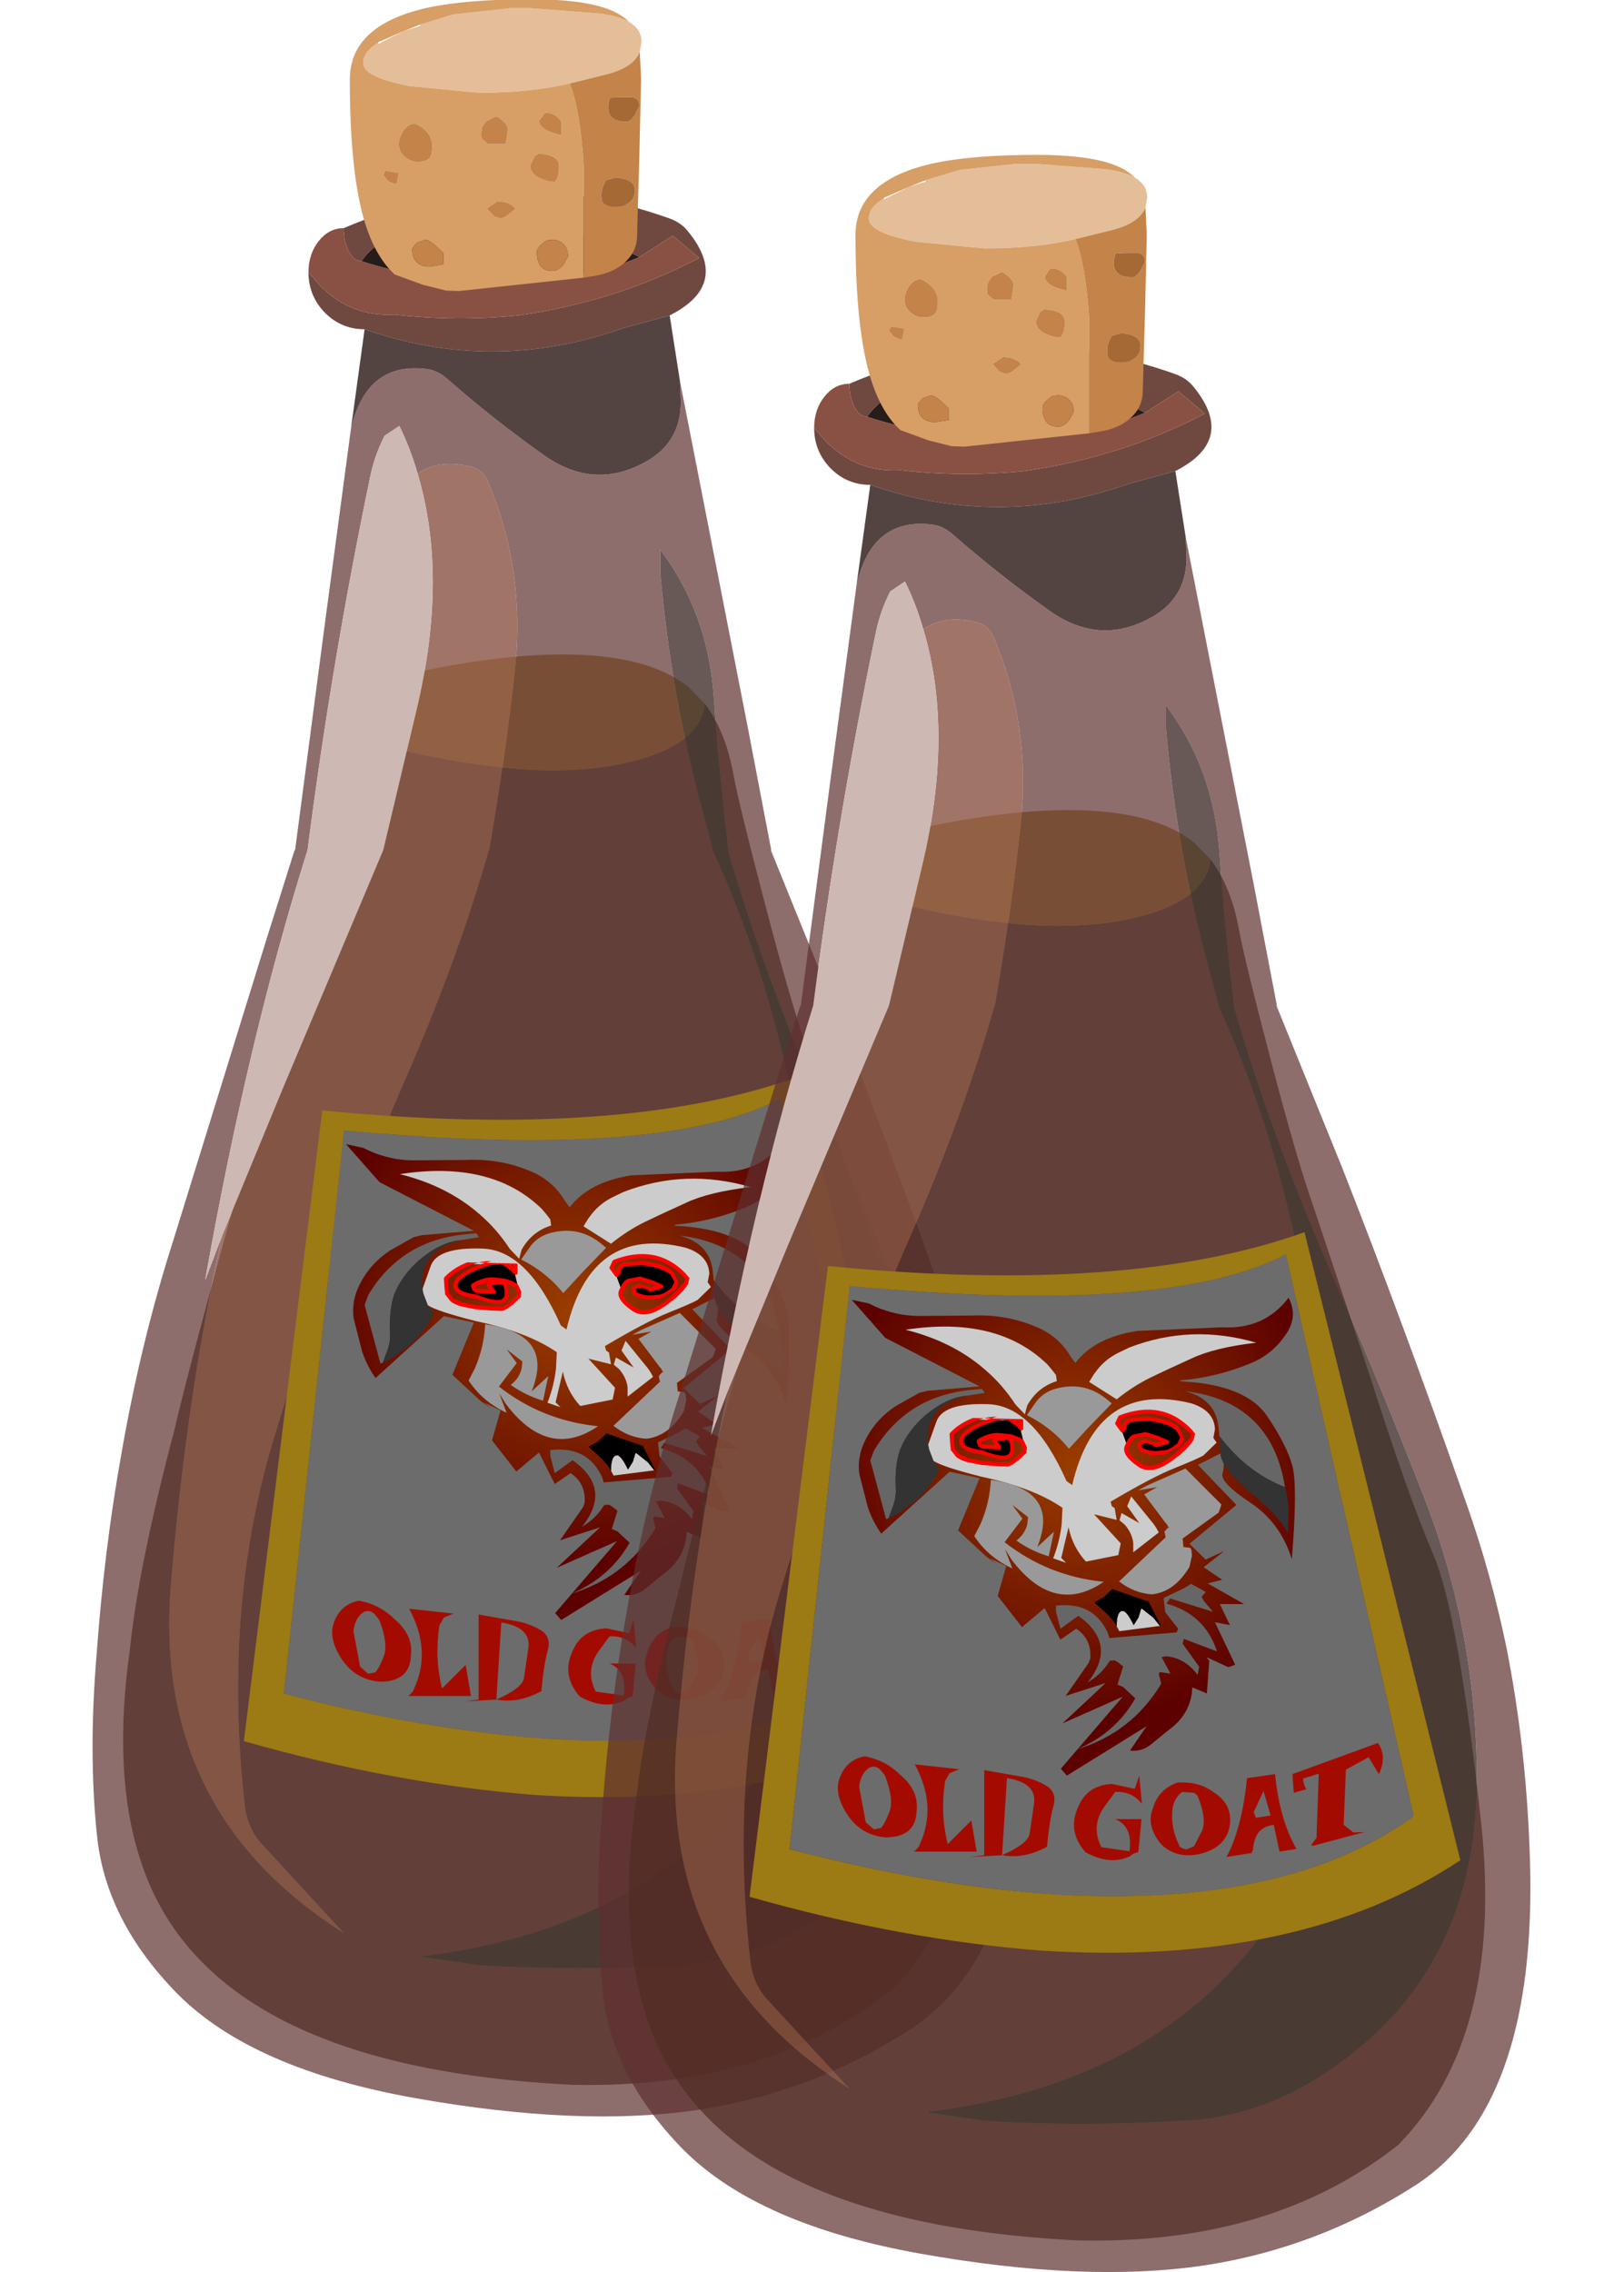 <?xml version="1.0" encoding="UTF-8" standalone="no"?>
<svg xmlns:xlink="http://www.w3.org/1999/xlink" height="58.4px" width="41.75px" xmlns="http://www.w3.org/2000/svg">
  <g transform="matrix(1.0, 0.0, 0.0, 1.0, 0.0, 0.0)">
    <use height="216.1" transform="matrix(0.229, 0.0, 0.0, 0.229, 2.377, 4.914)" width="104.65" xlink:href="#shape0"/>
    <use height="80.9" transform="matrix(0.229, 0.0, 0.0, 0.229, 6.269, 27.672)" width="79.8" xlink:href="#shape1"/>
    <use height="59.05" transform="matrix(0.208, 0.0, 0.0, 0.208, 8.895, 29.358)" width="54.8" xlink:href="#shape2"/>
    <use height="52.25" transform="matrix(0.208, 0.0, 0.0, 0.208, 9.374, 30.097)" width="51.7" xlink:href="#shape3"/>
    <use height="13.15" transform="matrix(0.229, 0.0, 0.0, 0.229, 8.536, 40.801)" width="61.2" xlink:href="#shape4"/>
    <use height="32.75" transform="matrix(0.229, 0.0, 0.0, 0.229, 8.993, -0.019)" width="32.75" xlink:href="#shape5"/>
    <use height="216.1" transform="matrix(0.229, 0.0, 0.0, 0.229, 15.377, 8.914)" width="104.65" xlink:href="#shape0"/>
    <use height="80.9" transform="matrix(0.229, 0.0, 0.0, 0.229, 19.269, 31.672)" width="79.8" xlink:href="#shape1"/>
    <use height="59.05" transform="matrix(0.208, 0.0, 0.0, 0.208, 21.895, 33.358)" width="54.8" xlink:href="#shape2"/>
    <use height="52.25" transform="matrix(0.208, 0.0, 0.0, 0.208, 22.374, 34.097)" width="51.7" xlink:href="#shape3"/>
    <use height="13.15" transform="matrix(0.229, 0.0, 0.0, 0.229, 21.536, 44.801)" width="61.2" xlink:href="#shape4"/>
    <use height="32.75" transform="matrix(0.229, 0.0, 0.0, 0.229, 21.993, 3.981)" width="32.75" xlink:href="#shape5"/>
  </g>
  <defs>
    <g id="shape0" transform="matrix(1.0, 0.0, 0.0, 1.0, 52.3, 108.05)">
      <path d="M-23.0 -47.6 Q-20.85 -45.85 -14.0 -44.55 -6.3 -43.05 -0.75 -43.05 5.45 -43.05 10.0 -44.55 15.95 -46.45 16.45 -50.5 18.8 -47.45 19.7 -42.35 20.3 -39.1 23.25 -27.85 26.2 -16.6 28.0 -11.55 L34.25 7.2 Q38.6 20.85 41.45 27.5 44.3 34.1 46.85 57.85 49.35 81.65 37.55 93.75 23.4 105.0 1.55 104.5 -39.75 102.45 -47.0 79.0 -50.05 69.45 -48.1 55.65 -47.15 46.3 -43.05 30.8 -41.25 22.85 -31.65 -11.45 -24.85 -35.6 -23.0 -47.6" fill="#2d2306" fill-opacity="0.702" fill-rule="evenodd" stroke="none"/>
      <path d="M-23.0 -47.6 L-22.3 -51.7 Q-19.8 -53.35 -13.5 -54.55 -5.65 -56.05 0.5 -56.05 10.05 -56.05 14.6 -52.4 L16.45 -50.5 Q15.95 -46.45 10.0 -44.55 5.45 -43.05 -0.75 -43.05 -6.3 -43.05 -14.0 -44.55 -20.85 -45.85 -23.0 -47.6" fill="#a27e15" fill-opacity="0.792" fill-rule="evenodd" stroke="none"/>
      <path d="M-28.05 -98.95 L-26.7 -97.4 Q-23.2 -93.9 -18.35 -94.2 -11.5 -93.4 -4.5 -94.1 6.45 -95.65 15.8 -100.55 L12.85 -103.05 9.1 -100.65 Q-3.1 -106.9 -17.3 -103.4 -20.35 -102.65 -22.1 -100.2 -22.95 -100.2 -23.5 -101.25 -24.1 -102.35 -24.1 -103.9 -6.1 -111.6 12.45 -105.0 13.75 -104.55 14.55 -103.55 19.4 -97.6 12.5 -94.1 L7.35 -92.7 Q-7.25 -87.5 -21.75 -92.55 -24.35 -92.55 -26.2 -94.4 -28.05 -96.3 -28.05 -98.95" fill="#6f4940" fill-rule="evenodd" stroke="none"/>
      <path d="M9.1 -100.65 L12.85 -103.05 15.8 -100.55 Q6.45 -95.65 -4.5 -94.1 -11.5 -93.4 -18.35 -94.2 -23.2 -93.9 -26.7 -97.4 L-28.05 -98.95 Q-28.05 -101.0 -26.9 -102.45 -25.75 -103.9 -24.1 -103.9 -24.1 -102.35 -23.5 -101.25 -22.95 -100.2 -22.1 -100.2 -7.4 -95.45 7.45 -100.0 L9.1 -100.65" fill="#895143" fill-rule="evenodd" stroke="none"/>
      <path d="M-22.1 -100.2 Q-20.35 -102.65 -17.3 -103.4 -3.1 -106.9 9.1 -100.65 L7.45 -100.0 Q-7.4 -95.45 -22.1 -100.2" fill="#261c1a" fill-rule="evenodd" stroke="none"/>
      <path d="M-21.75 -92.55 Q-7.25 -87.5 7.35 -92.7 L12.5 -94.1 13.65 -86.75 13.75 -84.65 Q13.85 -80.15 10.2 -77.9 4.2 -74.3 -1.6 -78.4 -7.25 -82.4 -12.5 -87.0 -13.4 -87.8 -14.5 -88.05 -21.55 -89.1 -23.3 -81.25 L-21.75 -92.55" fill="#42302d" fill-opacity="0.902" fill-rule="evenodd" stroke="none"/>
      <path d="M13.65 -86.75 L21.3 -47.7 23.9 -34.1 23.85 -34.1 31.25 -15.85 Q38.05 1.45 45.25 22.0 47.95 29.7 49.65 37.85 52.1 50.15 52.35 63.55 52.7 89.35 39.85 98.05 28.6 105.4 15.45 107.35 2.25 109.25 -16.05 106.0 -34.35 102.75 -42.75 94.3 -50.85 86.05 -51.8 76.45 -52.75 67.25 -51.85 56.4 -51.0 44.6 -49.1 33.95 -46.9 21.2 -43.25 9.8 L-32.65 -24.45 -29.6 -34.1 -29.55 -34.1 -26.25 -59.2 -23.3 -81.25 Q-21.55 -89.1 -14.5 -88.05 -13.4 -87.8 -12.5 -87.0 -7.25 -82.4 -1.6 -78.4 4.2 -74.3 10.2 -77.9 13.85 -80.15 13.75 -84.65 L13.65 -86.75 M11.45 -67.8 L11.45 -65.15 Q12.65 -51.45 16.25 -38.25 L17.35 -34.1 17.3 -34.1 Q22.55 -22.75 25.6 -9.35 29.95 9.85 32.65 33.0 33.85 43.5 30.45 53.95 19.8 85.9 -15.6 90.1 L-8.8 91.1 Q1.95 91.75 12.7 91.1 20.45 90.95 27.35 86.95 46.3 75.85 46.35 52.85 46.35 36.45 40.55 21.4 35.7 8.9 30.8 -2.3 23.25 -19.45 19.05 -34.1 L19.1 -34.1 Q18.05 -42.65 17.45 -51.3 16.8 -60.7 11.45 -67.8 M-37.75 9.2 Q-41.75 27.2 -43.5 48.4 -45.55 73.9 -24.1 87.45 L-33.4 77.35 Q-34.9 75.65 -35.2 73.15 -37.75 50.6 -31.7 31.15 -25.1 9.75 -17.4 -7.85 -11.3 -21.75 -7.8 -34.1 L-7.75 -34.1 -7.1 -38.05 Q-5.75 -46.3 -4.85 -54.6 -3.7 -65.55 -7.9 -75.45 -8.55 -76.95 -10.15 -77.2 -13.45 -77.95 -15.8 -76.35 -16.6 -79.15 -17.85 -81.7 L-19.5 -80.6 Q-20.6 -78.45 -21.1 -76.1 -25.45 -55.2 -28.15 -34.1 -34.85 -12.85 -39.65 14.2 L-37.75 9.2" fill="#5e302f" fill-opacity="0.702" fill-rule="evenodd" stroke="none"/>
      <path d="M11.45 -67.8 Q16.8 -60.7 17.45 -51.3 18.05 -42.65 19.1 -34.1 L19.05 -34.1 Q23.25 -19.45 30.8 -2.3 35.7 8.9 40.55 21.4 46.35 36.45 46.35 52.85 46.3 75.85 27.35 86.95 20.45 90.95 12.7 91.1 1.95 91.75 -8.8 91.1 L-15.6 90.1 Q19.8 85.9 30.45 53.95 33.85 43.5 32.65 33.0 29.95 9.85 25.6 -9.35 22.55 -22.75 17.3 -34.1 L17.35 -34.1 16.25 -38.25 Q12.65 -51.45 11.45 -65.15 L11.45 -67.8" fill="#42302d" fill-opacity="0.8" fill-rule="evenodd" stroke="none"/>
      <path d="M-15.8 -76.35 Q-13.45 -77.95 -10.15 -77.2 -8.55 -76.95 -7.9 -75.45 -3.7 -65.55 -4.85 -54.6 -5.75 -46.3 -7.1 -38.05 L-7.75 -34.1 -7.8 -34.1 Q-11.3 -21.75 -17.4 -7.85 -25.1 9.75 -31.7 31.15 -37.75 50.6 -35.2 73.15 -34.9 75.65 -33.4 77.35 L-24.1 87.45 Q-45.55 73.9 -43.5 48.4 -41.75 27.2 -37.75 9.2 L-30.9 -7.4 -19.65 -34.1 -15.9 -49.9 Q-12.35 -64.8 -15.8 -76.35" fill="#895143" fill-opacity="0.8" fill-rule="evenodd" stroke="none"/>
      <path d="M-37.75 9.2 L-39.65 14.2 Q-34.85 -12.85 -28.15 -34.1 -25.45 -55.2 -21.1 -76.1 -20.6 -78.45 -19.5 -80.6 L-17.85 -81.7 Q-16.6 -79.15 -15.8 -76.35 -12.35 -64.8 -15.9 -49.9 L-19.65 -34.1 -30.9 -7.4 -37.75 9.2" fill="#ceb8b3" fill-rule="evenodd" stroke="none"/>
    </g>
    <g id="shape1" transform="matrix(1.0, 0.0, 0.0, 1.0, 37.7, 33.1)">
      <path d="M-1.45 -13.75 L-10.5 -19.8 -7.4 -11.55 -8.75 -10.75 -9.5 -10.3 -11.5 -15.85 -12.6 -18.95 -13.45 -21.4 -14.3 -24.0 0.75 -15.45 Q1.8 -14.85 2.95 -14.2 L3.25 -14.05 Q5.0 -13.1 6.7 -12.25 L6.5 -11.65 6.4 -12.2 Q4.65 -12.2 3.25 -10.85 L3.2 -10.75 1.35 -11.9 1.0 -12.15 -1.45 -13.75 M-6.7 -9.75 L-6.05 -10.2 Q-5.5 -8.5 -4.75 -7.6 L-5.55 -7.0 -7.55 -5.45 -13.3 -1.15 -9.9 -0.65 -7.0 -0.7 -6.5 1.25 -13.25 0.95 Q-17.45 0.55 -18.7 -0.8 L-8.7 -8.25 -6.7 -9.75 M-6.0 -10.25 L-3.15 -12.45 -1.85 -11.3 -0.95 -10.6 -2.2 -9.6 Q-2.95 -10.1 -3.85 -10.25 L-6.0 -10.25 M-4.4 -4.15 L-3.15 -1.15 -2.85 -0.45 -2.4 0.5 -1.95 1.25 -0.1 6.0 0.4 7.9 0.45 8.1 0.75 8.75 1.6 6.75 3.1 2.65 5.2 2.9 1.1 13.4 0.95 13.4 -4.6 1.3 -4.6 1.25 -4.65 1.25 -5.5 -0.75 -6.25 -2.4 -6.55 -3.2 -5.6 -3.6 -4.4 -4.15 M-0.5 -1.1 L4.75 -1.65 5.2 -1.7 7.1 -1.95 Q14.3 -3.0 17.45 -5.0 14.0 -5.0 10.35 -6.75 L10.95 -8.45 11.55 -9.85 Q18.25 -5.95 22.7 -5.8 L16.15 -1.75 Q13.55 -0.3 10.95 0.0 L6.1 0.6 3.8 0.85 2.0 1.0 0.25 1.15 -0.1 0.15 -0.5 -1.1 M5.55 -3.7 L7.15 -7.95 7.3 -8.35 8.35 -11.4 Q11.05 -19.15 11.05 -21.55 9.6 -19.65 4.8 -15.4 L3.75 -16.15 2.6 -16.95 Q10.75 -23.55 13.6 -27.05 12.9 -20.05 10.05 -10.6 L9.05 -7.4 8.45 -5.65 7.65 -3.55 6.5 -3.6 5.55 -3.7" fill="#cc3300" fill-rule="evenodd" stroke="none"/>
      <path d="M-7.4 -11.55 L-6.7 -9.75 -8.7 -8.25 -9.5 -10.3 -8.75 -10.75 -7.4 -11.55 M-3.15 -12.45 L-2.35 -13.05 -1.45 -13.75 1.0 -12.15 -0.5 -11.0 -0.95 -10.6 -1.85 -11.3 -3.15 -12.45 M6.5 -11.65 L6.7 -12.25 8.35 -11.4 7.3 -8.35 5.7 -9.25 5.45 -9.35 6.05 -10.75 6.5 -11.65 M3.25 -14.05 L2.95 -14.2 Q1.8 -14.85 0.75 -15.45 L2.6 -16.95 3.75 -16.15 4.8 -15.4 3.25 -14.05 M-5.55 -7.0 L-5.4 -6.5 -4.4 -4.15 -5.6 -3.6 -6.55 -3.2 -7.55 -5.45 -5.55 -7.0 M-3.15 -1.15 L-0.5 -1.1 -0.1 0.15 0.25 1.15 -1.95 1.25 -2.4 0.5 -2.85 -0.45 -3.15 -1.15 M4.75 -1.65 L5.55 -3.7 6.5 -3.6 7.65 -3.55 7.1 -1.95 5.2 -1.7 4.75 -1.65 M11.55 -9.85 L10.95 -8.45 10.35 -6.75 9.05 -7.4 10.05 -10.6 Q10.75 -10.25 11.55 -9.85 M-6.5 1.25 L-7.0 -0.7 -5.5 -0.75 -4.65 1.25 -6.5 1.25 M5.2 2.9 L3.1 2.65 3.8 0.85 6.1 0.6 5.2 2.9" fill="#912400" fill-rule="evenodd" stroke="none"/>
      <path d="M-6.05 -10.2 L-6.0 -10.25 -3.85 -10.25 Q-2.95 -10.1 -2.2 -9.6 -1.65 -9.3 -1.15 -8.8 -0.05 -7.7 0.15 -6.4 L-1.3 -6.25 Q-3.4 -6.25 -4.5 -7.3 L-4.75 -7.6 Q-5.5 -8.5 -6.05 -10.2 M3.2 -10.75 L3.25 -10.85 Q4.65 -12.2 6.4 -12.2 L6.5 -11.65 6.05 -10.75 5.45 -9.35 5.7 -9.25 5.45 -8.8 Q4.1 -6.6 2.95 -6.6 L2.0 -6.65 1.9 -7.85 Q1.9 -9.45 3.2 -10.75" fill="#ff6600" fill-rule="evenodd" stroke="none"/>
      <path d="M-12.55 12.65 L-11.5 12.55 -8.65 13.05 -6.7 10.9 -6.5 17.2 Q-8.3 15.05 -11.15 14.45 L-12.65 15.0 -13.15 15.3 -13.6 15.7 -13.9 16.25 -14.45 17.5 -14.65 18.25 -14.65 20.45 -14.55 21.1 -14.25 21.75 -13.9 22.25 -13.1 23.05 -12.45 23.2 -12.05 23.2 -11.6 23.0 -11.0 22.6 -10.55 22.35 -10.1 21.95 -9.8 21.55 -9.25 20.4 -13.3 20.75 -13.3 18.55 -10.95 18.5 -8.4 18.6 -7.9 18.8 -6.7 19.3 -6.2 29.4 -7.45 27.45 -7.9 26.7 -8.25 25.85 -8.4 25.05 -8.55 22.8 -9.25 23.5 -10.3 24.35 -11.15 24.85 -12.3 25.1 -13.4 24.9 -14.7 24.3 -15.55 23.65 -16.15 22.8 -16.6 21.85 -16.9 20.8 -17.0 19.55 -16.95 18.3 -16.65 17.1 -16.25 15.95 -15.5 14.75 -14.65 13.8 -13.6 13.05 -12.55 12.65 M6.05 18.45 Q6.45 18.95 7.0 18.95 7.55 18.95 7.9 18.45 8.3 17.95 8.3 17.3 8.3 16.6 7.9 16.15 7.55 15.6 7.0 15.6 6.45 15.6 6.05 16.15 5.7 16.6 5.7 17.3 5.7 17.95 6.05 18.45 M4.85 14.8 L3.75 14.45 9.25 13.95 8.65 14.35 11.55 25.45 7.55 25.15 8.4 24.9 8.6 24.3 8.7 23.75 8.7 23.2 8.7 22.7 8.6 22.25 7.9 19.9 6.2 19.9 5.2 26.3 1.25 25.85 1.85 25.35 2.6 24.5 2.95 23.95 3.2 23.35 3.55 22.15 3.95 19.75 4.6 16.4 4.85 14.8 M1.45 15.6 Q2.6 17.25 2.6 19.55 2.6 21.85 1.45 23.55 0.25 25.15 -1.4 25.15 -3.05 25.15 -4.2 23.55 -5.4 21.85 -5.4 19.55 -5.4 17.25 -4.2 15.6 -3.05 13.95 -1.4 13.95 0.25 13.95 1.45 15.6 M0.1 16.6 Q-0.4 15.35 -1.1 15.35 -1.75 15.35 -2.25 16.6 -2.75 17.85 -2.75 19.65 -2.75 21.4 -2.25 22.65 -1.75 23.9 -1.1 23.9 -0.4 23.9 0.1 22.65 0.55 21.4 0.55 19.65 0.55 17.85 0.1 16.6 M19.3 15.3 L18.65 15.1 16.8 15.7 17.7 24.3 13.15 25.0 14.5 23.65 14.35 16.0 Q12.7 16.9 11.1 17.75 L11.05 14.25 20.45 12.75 19.95 17.2 19.3 15.3" fill="#993300" fill-rule="evenodd" stroke="none"/>
      <path d="M-37.7 41.5 L-28.9 -29.3 Q4.85 -26.0 24.6 -33.1 L42.1 37.4 Q24.1 49.35 -4.85 47.55 -20.6 46.35 -37.7 41.5 M-33.2 36.15 Q-17.15 40.35 -3.1 41.25 22.7 42.7 36.85 32.45 L22.5 -30.6 Q9.3 -23.7 -26.45 -27.05 L-33.2 36.15" fill="#9c7a14" fill-rule="evenodd" stroke="none"/>
      <path d="M-33.2 36.15 L-26.45 -27.05 Q9.3 -23.7 22.5 -30.6 L36.85 32.45 Q22.7 42.7 -3.1 41.25 -17.15 40.35 -33.2 36.15" fill="#6c6c6c" fill-rule="evenodd" stroke="none"/>
    </g>
    <g id="shape2" transform="matrix(1.0, 0.0, 0.0, 1.0, 27.4, 29.5)">
      <path d="M13.35 -19.3 L13.1 -19.2 14.95 -19.05 Q21.65 -18.35 24.0 -14.8 26.35 -11.3 27.05 -8.8 27.75 -6.3 27.0 2.8 25.6 -1.7 21.85 -4.2 18.05 -6.7 18.45 -7.85 18.8 -9.05 18.25 -10.3 L15.4 -8.85 20.15 -3.9 14.35 0.9 16.35 2.85 18.65 1.8 16.1 3.8 18.4 5.35 16.6 5.8 21.1 8.35 18.1 8.35 19.35 10.95 17.5 10.6 20.0 15.85 19.15 16.15 16.65 15.0 16.45 14.95 16.8 15.35 16.5 19.4 14.7 18.65 Q14.6 21.95 11.6 24.05 L9.65 25.65 Q8.45 26.65 7.0 26.45 L9.05 23.45 -0.8 29.55 -1.55 28.7 6.1 19.8 -1.35 23.1 4.0 18.1 -0.95 19.7 1.9 15.6 2.1 15.05 Q2.25 12.65 0.35 11.4 L-1.6 12.75 -3.55 8.85 -6.35 11.2 -9.35 7.35 -8.3 3.65 -10.3 2.7 -9.4 3.45 -10.75 2.5 -14.25 -0.75 -11.6 -7.2 -15.3 -8.0 -23.75 -0.35 -24.15 -0.95 Q-24.95 -2.25 -25.4 -3.6 L-26.45 -7.7 Q-26.7 -9.45 -26.05 -11.15 -24.8 -14.25 -21.9 -16.15 L-19.05 -17.75 -18.05 -18.0 -11.6 -18.55 -23.25 -24.55 -27.4 -29.25 -25.3 -28.8 -24.35 -28.35 Q-21.85 -27.3 -19.25 -27.25 L-12.55 -27.3 Q-8.45 -27.5 -4.7 -25.95 -1.85 -24.8 -0.35 -22.25 L0.25 -21.45 Q2.65 -24.6 7.9 -25.4 L18.35 -25.85 Q23.6 -25.55 26.6 -29.5 27.85 -27.15 26.15 -24.8 24.5 -22.45 21.9 -21.4 17.8 -19.7 13.35 -19.3" fill="url(#gradient0)" fill-rule="evenodd" stroke="none"/>
    </g>
    <radialGradient cx="0" cy="0" gradientTransform="matrix(0.039, 0.0, 0.0, 0.039, 0.55, -8.6)" gradientUnits="userSpaceOnUse" id="gradient0" r="819.2" spreadMethod="pad">
      <stop offset="0.0" stop-color="#993d00"/>
      <stop offset="1.0" stop-color="#5c0000"/>
    </radialGradient>
    <g id="shape3" transform="matrix(1.0, 0.0, 0.0, 1.0, 25.1, 25.95)">
      <path d="M11.55 -20.6 L9.55 -19.65 Q7.4 -18.6 5.35 -16.95 L1.95 -19.1 2.5 -20.0 2.95 -20.6 Q4.0 -21.95 5.65 -22.75 L6.9 -23.35 Q14.55 -26.3 22.6 -23.95 17.45 -23.35 14.6 -22.0 L11.55 -20.6 M-17.95 -11.35 L-16.95 -14.15 Q-16.15 -16.55 -10.55 -16.35 -5.0 -16.2 -0.85 -6.85 L-0.15 -6.35 Q2.9 -19.35 14.6 -16.45 17.4 -15.55 17.5 -13.25 L17.3 -12.2 17.7 -11.6 16.05 -10.0 Q15.25 -9.55 12.5 -8.45 9.75 -7.35 4.6 -4.3 L4.75 -3.75 5.1 -3.5 5.35 -2.05 2.55 -2.75 5.85 0.85 5.55 2.3 1.55 3.1 Q-0.1 1.3 -0.6 -1.15 L-1.5 2.65 -0.9 3.25 -2.5 2.7 Q-1.7 0.65 -1.45 -1.5 L-1.35 -3.55 Q-5.0 -6.05 -11.4 -7.4 -16.15 -8.6 -17.3 -9.35 L-17.85 -10.8 -17.95 -11.35 M6.65 -11.25 L6.6 -11.15 Q6.2 -10.2 8.05 -8.9 9.85 -7.65 12.75 -10.1 15.6 -12.55 14.45 -13.05 10.95 -16.7 5.75 -14.75 L5.4 -14.0 5.9 -13.3 6.65 -11.25 M7.15 -4.95 L9.95 -1.5 10.25 -1.05 10.55 -0.5 7.4 1.95 7.4 0.8 Q7.25 -0.4 6.4 -1.4 L6.3 -1.5 5.7 -2.0 5.95 -2.9 8.15 -1.65 6.65 -3.75 7.15 -4.95 M-2.05 -19.2 Q-4.45 -18.45 -5.7 -16.2 L-6.0 -15.1 -7.15 -16.3 Q-8.75 -18.75 -10.9 -20.6 -14.9 -24.1 -20.75 -25.55 -9.4 -27.3 -3.2 -21.25 L-2.65 -20.6 -2.15 -19.95 -2.05 -19.2 M-6.6 -13.5 L-6.45 -13.35 -6.45 -14.3 -12.3 -14.45 Q-13.95 -13.8 -15.05 -12.7 L-15.05 -12.65 -15.0 -11.7 -14.95 -10.85 -14.35 -10.05 Q-13.9 -9.65 -13.1 -9.45 L-11.35 -9.1 -9.5 -8.95 -8.25 -8.9 Q-7.85 -8.9 -7.05 -9.55 L-6.05 -10.45 -6.05 -10.55 -6.0 -10.95 -6.6 -13.5 M5.35 11.1 Q5.35 9.2 6.1 9.2 6.6 9.2 7.45 10.95 L8.05 10.0 8.35 9.0 8.45 8.9 9.9 10.05 10.7 11.05 5.65 11.7 5.65 11.65 5.35 11.1" fill="#cccccc" fill-rule="evenodd" stroke="none"/>
      <path d="M1.8 -13.4 L-0.55 -10.85 Q-2.65 -13.45 -5.75 -15.0 L-4.6 -16.65 Q-3.65 -17.9 -2.05 -18.3 1.3 -19.15 3.95 -17.1 L4.75 -16.45 1.8 -13.4 M9.1 -6.3 L13.85 -8.4 18.3 -3.95 17.95 -2.95 13.5 0.25 13.6 1.3 14.45 1.4 14.6 1.7 14.65 2.4 14.35 3.75 Q12.5 6.85 9.7 7.15 7.5 7.0 5.65 5.55 L11.4 0.1 11.25 -0.6 11.7 -1.1 11.85 -1.0 11.55 -1.5 11.3 -1.8 8.75 -5.2 10.35 -6.1 8.0 -5.7 9.1 -6.3 M-11.5 -1.5 Q-10.35 -4.1 -10.2 -7.0 -3.45 -6.05 -3.75 -1.5 -3.85 -0.25 -4.45 1.3 L-2.4 -0.6 -3.05 2.45 Q-5.2 1.8 -7.05 0.5 -6.0 -0.3 -5.7 -1.5 L-5.6 -2.4 -7.55 -3.9 -6.3 -2.2 -8.5 0.7 Q-3.15 4.9 3.75 5.6 -2.4 9.8 -7.65 2.85 L-8.45 1.55 -7.55 3.95 Q-10.55 2.55 -12.25 -0.05 L-11.5 -1.5" fill="#999999" fill-rule="evenodd" stroke="none"/>
      <path d="M18.05 -12.4 L17.95 -13.35 Q17.7 -16.5 14.75 -17.65 L13.85 -17.95 Q18.1 -17.45 20.9 -15.45 25.15 -12.45 26.15 -6.1 23.3 -7.2 20.9 -9.3 19.4 -10.65 18.05 -12.4 M-22.85 -2.25 L-23.15 -2.15 -25.1 -9.4 -24.65 -10.6 Q-23.3 -12.9 -21.45 -14.5 -18.0 -17.55 -12.8 -18.1 L-11.3 -18.25 -10.95 -17.75 -13.15 -17.4 Q-15.1 -17.25 -17.15 -15.85 -19.85 -14.0 -21.2 -11.25 L-21.45 -10.65 Q-22.1 -8.75 -21.95 -5.8 -21.9 -4.6 -22.5 -3.2 L-22.85 -2.25 M-2.15 8.55 Q2.45 8.0 4.25 11.9 L4.45 12.55 12.75 11.85 12.95 11.4 11.35 9.35 11.15 7.6 13.75 6.35 14.55 5.85 16.35 6.85 15.85 7.45 16.15 8.0 17.25 9.3 11.95 7.65 11.5 8.3 Q16.25 9.6 17.75 14.2 L13.65 12.65 13.5 13.25 15.55 16.1 15.35 17.1 Q13.8 15.0 11.45 14.8 L10.9 14.9 12.0 16.95 10.7 16.75 10.55 16.95 10.85 18.2 Q7.2 24.25 0.45 26.3 5.2 24.3 7.65 20.0 L6.15 18.6 5.45 18.3 6.15 16.05 5.45 15.5 5.1 15.3 4.5 15.35 Q3.65 16.75 2.35 17.65 L1.75 18.05 Q5.55 13.3 0.6 9.8 L-1.6 11.4 -2.15 9.3 -2.15 8.55" fill="#666666" fill-rule="evenodd" stroke="none"/>
      <path d="M26.15 -6.1 L26.4 -5.1 26.6 -3.6 26.5 -0.35 Q25.75 -2.25 21.7 -5.6 L20.9 -6.3 Q18.15 -8.8 18.15 -10.45 L18.05 -12.4 Q19.4 -10.65 20.9 -9.3 23.3 -7.2 26.15 -6.1 M-17.3 -9.35 L-16.55 -8.35 Q-17.55 -6.3 -19.25 -4.65 L-21.45 -2.95 -22.85 -2.25 -22.5 -3.2 Q-21.9 -4.6 -21.95 -5.8 -22.1 -8.75 -21.45 -10.65 L-21.2 -11.25 Q-19.85 -14.0 -17.15 -15.85 -15.1 -17.25 -13.15 -17.4 -18.5 -16.15 -17.95 -11.35 L-17.85 -10.8 -17.3 -9.35" fill="#333333" fill-rule="evenodd" stroke="none"/>
      <path d="M6.65 -11.25 L5.9 -13.3 6.05 -13.1 6.3 -13.35 Q6.25 -14.85 9.1 -14.55 11.95 -14.25 12.85 -13.3 13.9 -12.2 13.0 -11.35 12.05 -10.5 11.3 -10.4 L10.15 -10.3 9.5 -10.35 Q9.15 -10.35 8.35 -10.75 7.8 -11.7 8.75 -11.75 9.65 -11.75 10.2 -11.3 L11.6 -11.7 10.3 -12.25 8.9 -12.65 7.5 -12.4 Q7.0 -12.1 6.65 -11.25 M-6.0 -10.95 L-6.4 -11.8 -7.95 -12.4 -9.4 -12.55 Q-10.6 -12.5 -11.75 -11.8 L-11.6 -11.35 -11.25 -11.1 -9.15 -11.0 -9.8 -11.9 Q-7.5 -13.0 -7.55 -10.95 -7.4 -8.9 -11.2 -10.4 -14.7 -10.8 -13.6 -12.55 L-10.55 -14.25 -7.75 -14.45 -6.8 -13.75 -6.6 -13.5 -6.0 -10.95 M5.35 11.1 L5.1 10.65 4.35 9.75 2.6 8.15 3.2 7.8 3.75 7.5 4.8 6.5 9.3 8.05 10.8 11.0 10.7 11.05 9.9 10.05 8.45 8.9 8.35 9.0 8.05 10.0 7.45 10.95 Q6.6 9.2 6.1 9.2 5.35 9.2 5.35 11.1" fill="#000000" fill-rule="evenodd" stroke="none"/>
      <path d="M-11.45 -11.65 L-11.4 -11.5 -11.15 -11.35 -9.65 -11.25 -10.0 -11.75 -10.05 -11.9 -10.0 -12.0 -9.9 -12.1 -9.5 -12.3 -11.45 -11.65 M-13.8 -12.65 L-13.75 -12.7 Q-12.7 -13.75 -10.6 -14.45 L-10.65 -14.45 -9.45 -14.8 Q-10.75 -14.85 -12.2 -14.2 -13.75 -13.6 -14.75 -12.6 L-14.75 -11.65 -14.7 -10.95 -14.7 -10.9 -14.15 -10.2 -13.05 -9.7 -11.3 -9.35 -9.5 -9.2 -8.25 -9.15 Q-7.9 -9.15 -7.2 -9.7 L-7.2 -9.75 -6.3 -10.55 -6.3 -10.6 -6.25 -10.9 -6.55 -11.6 -7.5 -12.0 -7.3 -10.95 Q-7.2 -9.7 -8.35 -9.55 -9.3 -9.4 -11.25 -10.15 -13.1 -10.35 -13.7 -10.95 -14.5 -11.6 -13.8 -12.65 M-7.25 -14.4 L-6.7 -14.0 -6.7 -14.15 -7.25 -14.4 M-9.4 -12.8 L-7.85 -12.65 Q-7.1 -12.5 -6.25 -12.0 L-6.15 -11.9 -5.75 -11.05 -5.75 -10.9 -5.8 -10.5 -5.8 -10.45 -5.8 -10.35 -5.9 -10.25 -6.85 -9.35 -6.9 -9.35 Q-7.8 -8.6 -8.25 -8.65 L-9.5 -8.7 -11.4 -8.85 -13.15 -9.2 Q-14.05 -9.45 -14.5 -9.85 L-15.2 -10.75 -15.15 -10.75 -15.25 -11.7 -15.25 -11.75 -15.3 -12.6 -15.3 -12.7 -15.2 -12.85 Q-14.1 -14.0 -12.4 -14.65 L-6.3 -14.5 -6.2 -14.4 -6.2 -14.3 -6.2 -13.35 -6.25 -13.15 -6.45 -13.1 -6.6 -13.15 -6.75 -13.3 -6.8 -13.35 -6.95 -13.55 -7.9 -14.25 Q-8.6 -14.7 -10.45 -14.0 -12.4 -13.35 -13.4 -12.35 -13.8 -11.75 -13.35 -11.3 -12.8 -10.85 -11.15 -10.65 L-11.1 -10.6 Q-9.3 -9.9 -8.4 -10.0 -7.75 -10.15 -7.8 -10.9 L-7.8 -10.95 Q-7.8 -11.75 -8.15 -11.95 L-9.4 -11.8 -8.95 -11.15 -8.9 -10.95 -9.0 -10.8 -9.15 -10.75 -11.25 -10.85 -11.4 -10.9 -11.75 -11.15 -11.8 -11.25 -11.95 -11.7 -11.95 -11.85 -11.85 -12.0 Q-10.65 -12.75 -9.4 -12.8 M14.6 -13.25 L15.05 -12.7 14.85 -11.95 Q14.4 -11.15 12.95 -9.9 L12.9 -9.9 Q9.8 -7.3 7.9 -8.7 5.9 -10.1 6.35 -11.2 L6.45 -11.4 Q6.8 -12.3 7.4 -12.6 L8.95 -12.9 10.4 -12.45 11.7 -11.9 11.8 -11.8 11.85 -11.65 11.8 -11.55 11.7 -11.45 10.3 -11.05 10.15 -11.05 10.05 -11.1 Q9.55 -11.5 8.8 -11.5 L8.4 -11.35 8.55 -10.9 9.5 -10.6 9.55 -10.6 10.15 -10.55 11.3 -10.65 Q11.95 -10.75 12.85 -11.5 L13.2 -12.25 12.7 -13.1 Q11.8 -14.0 9.1 -14.3 L7.1 -14.15 Q6.55 -13.95 6.55 -13.35 L6.5 -13.2 6.25 -12.95 6.15 -12.85 6.0 -12.85 5.85 -12.95 5.2 -13.85 5.15 -14.0 5.2 -14.1 5.55 -14.85 5.65 -14.95 Q11.0 -17.0 14.6 -13.25 M14.35 -12.8 L14.3 -12.85 Q10.9 -16.4 5.95 -14.55 L5.7 -14.0 6.05 -13.5 Q6.1 -14.3 6.9 -14.6 L9.15 -14.8 Q12.1 -14.5 13.05 -13.45 L13.65 -12.25 Q13.7 -11.7 13.2 -11.15 L11.35 -10.15 10.15 -10.05 9.45 -10.1 8.25 -10.5 8.15 -10.6 Q7.8 -11.25 7.95 -11.55 L8.75 -12.0 10.25 -11.55 10.85 -11.75 10.2 -12.0 8.9 -12.4 7.6 -12.15 7.65 -12.15 Q7.2 -11.9 6.9 -11.15 L6.85 -11.05 Q6.55 -10.25 8.2 -9.1 9.9 -8.0 12.6 -10.3 L14.4 -12.15 14.55 -12.65 14.35 -12.8" fill="#ff0000" fill-rule="evenodd" stroke="none"/>
    </g>
    <g id="shape4" transform="matrix(1.0, 0.0, 0.0, 1.0, 27.8, -24.25)">
      <path d="M12.25 29.85 L10.85 29.75 Q9.8 30.6 9.75 32.05 9.65 33.95 10.5 35.65 10.55 36.05 11.35 36.2 L12.2 35.85 13.15 34.0 Q13.6 32.6 12.6 30.2 L12.25 29.85 M19.15 32.65 L20.8 32.4 20.0 29.65 18.9 32.0 19.15 32.65 M6.35 31.1 Q5.25 29.65 3.35 29.75 L2.4 31.05 Q0.5 33.4 1.8 35.95 L4.95 36.4 Q5.35 33.6 3.35 32.8 L6.3 32.8 5.95 36.5 Q5.3 36.65 5.05 36.95 2.75 38.05 0.0 36.5 -2.1 34.1 -0.75 31.3 0.25 29.0 3.0 28.85 L5.55 29.4 6.05 27.9 6.35 31.1 M14.35 29.75 Q16.4 31.0 16.25 33.2 16.0 36.0 12.7 36.75 10.05 37.25 8.4 35.5 6.8 33.45 7.6 31.55 8.2 29.45 10.35 28.7 12.75 28.55 14.35 29.75 M18.7 36.6 L15.85 37.05 Q17.6 33.75 18.15 28.2 L21.3 27.75 Q21.8 32.85 23.7 36.15 L21.8 36.45 21.15 33.45 Q19.5 33.65 19.05 35.05 18.85 35.6 18.8 36.35 18.65 36.4 18.7 36.6 M32.85 24.25 Q33.9 25.8 32.95 27.75 L31.8 25.85 29.25 27.25 29.0 33.45 30.1 34.3 31.35 34.25 25.55 35.8 25.35 35.7 25.95 34.9 26.2 27.7 24.45 28.25 Q24.45 28.85 24.8 29.45 L23.4 29.85 23.25 27.75 32.85 24.25 M-24.2 27.0 Q-25.2 27.6 -25.4 29.15 L-24.65 33.15 -23.75 33.95 -22.95 33.8 Q-22.5 33.3 -22.0 32.0 -21.45 30.65 -22.5 27.9 L-22.9 27.4 Q-23.45 26.7 -24.2 27.0 M-15.25 27.65 L-15.75 28.55 Q-16.3 32.2 -15.45 35.6 L-12.8 32.95 -12.2 36.45 -19.25 36.45 Q-18.65 35.95 -18.6 35.65 -16.6 31.35 -19.15 26.65 L-14.15 27.2 -15.25 27.65 M-5.75 31.0 Q-5.5 28.7 -8.8 28.2 L-9.35 36.85 -12.95 37.05 -11.35 36.85 -11.35 27.3 -6.8 28.1 Q-5.45 28.4 -4.3 29.1 -3.15 29.85 -3.6 31.4 -4.05 33.05 -4.3 35.9 -6.85 37.3 -9.35 36.85 -6.4 35.55 -6.25 34.4 L-5.75 31.0 M-24.8 25.75 Q-22.45 26.15 -20.7 27.9 -18.65 29.65 -18.95 31.95 -19.05 34.8 -22.35 34.85 -25.1 34.65 -26.65 32.4 -28.3 29.95 -27.55 28.1 -26.8 26.15 -24.8 25.75" fill="#a40b00" fill-rule="evenodd" stroke="none"/>
    </g>
    <g id="shape5" transform="matrix(1.0, 0.0, 0.0, 1.0, 23.4, 129.6)">
      <path d="M-15.55 -126.75 L-11.75 -127.9 -5.35 -128.6 -4.9 -128.6 -4.15 -128.6 -3.15 -128.6 4.6 -128.0 Q6.75 -127.75 7.95 -127.05 9.35 -126.25 9.35 -124.8 L9.15 -123.7 Q8.5 -122.0 5.55 -121.2 L1.3 -120.15 Q-3.1 -119.1 -8.9 -119.1 L-16.65 -119.85 Q-21.9 -120.85 -21.9 -122.45 -21.9 -123.7 -20.25 -124.7 L-20.15 -124.6 -19.7 -124.85 -17.3 -126.05 -15.5 -126.6 -15.55 -126.75" fill="#e4be98" fill-rule="evenodd" stroke="none"/>
      <path d="M7.95 -127.05 Q6.75 -127.75 4.6 -128.0 L-3.15 -128.6 -4.15 -128.6 -4.9 -128.6 -5.35 -128.6 -11.75 -127.9 -15.55 -126.75 -17.3 -126.05 -20.05 -124.85 -20.15 -124.85 -20.15 -124.8 -20.25 -124.7 Q-21.9 -123.7 -21.9 -122.45 -21.9 -120.85 -16.65 -119.85 L-8.9 -119.1 Q-3.1 -119.1 1.3 -120.15 2.5 -116.95 2.85 -110.95 L2.85 -99.35 2.85 -98.35 -11.15 -96.85 -12.6 -96.9 -15.2 -97.55 -18.35 -98.7 Q-20.45 -100.6 -21.65 -104.35 -23.4 -109.85 -23.4 -120.6 -23.4 -126.25 -15.9 -128.35 L-14.9 -128.6 Q-10.45 -129.6 -3.05 -129.6 2.35 -129.6 5.3 -128.6 7.05 -128.0 7.95 -127.05 M-17.9 -113.35 Q-17.9 -112.45 -17.15 -111.85 -16.5 -111.35 -15.8 -111.35 -14.75 -111.35 -14.4 -111.85 -14.15 -112.2 -14.15 -113.2 -14.15 -114.25 -15.15 -115.1 L-15.75 -115.5 -16.1 -115.65 Q-16.8 -115.65 -17.35 -114.9 -17.9 -114.1 -17.9 -113.35 M-7.0 -116.45 L-8.1 -115.9 -8.55 -115.25 -8.65 -114.6 -8.6 -113.95 -7.9 -113.35 -5.9 -113.35 -5.65 -114.95 Q-5.65 -115.55 -6.4 -116.1 L-6.75 -116.35 -7.0 -116.45 M-2.15 -115.95 Q-2.15 -114.9 0.35 -114.35 L0.35 -115.85 Q-0.3 -116.9 -1.5 -116.85 L-1.7 -116.6 -2.15 -115.95 M-1.9 -109.45 Q-1.1 -109.1 -0.4 -109.1 0.1 -109.6 0.1 -110.85 0.1 -111.85 -1.25 -112.15 L-2.15 -112.3 -2.65 -112.0 -3.15 -110.95 Q-3.15 -109.95 -1.9 -109.45 M-7.15 -105.3 L-6.55 -105.1 Q-6.1 -105.1 -5.65 -105.5 L-4.9 -106.1 Q-5.25 -106.5 -6.0 -106.75 L-6.8 -106.85 -7.9 -106.1 -7.15 -105.3 M-1.4 -102.45 Q-2.4 -101.75 -2.4 -101.25 -2.4 -99.1 -0.65 -99.1 0.0 -99.1 0.6 -99.85 L1.1 -100.75 Q1.1 -101.6 0.6 -102.1 0.1 -102.6 -0.65 -102.6 L-1.2 -102.55 -1.4 -102.45 M-19.15 -109.25 Q-18.65 -108.9 -18.15 -108.85 L-17.9 -110.1 -19.4 -110.35 -19.65 -109.85 -19.15 -109.25 M-15.95 -102.2 L-16.4 -101.6 Q-16.4 -99.6 -14.4 -99.6 L-12.9 -99.85 -12.9 -101.1 Q-14.1 -102.3 -14.65 -102.55 L-14.9 -102.6 -15.8 -102.3 -15.95 -102.2" fill="#d79e66" fill-rule="evenodd" stroke="none"/>
      <path d="M1.3 -120.15 L5.55 -121.2 Q8.5 -122.0 9.15 -123.7 L9.3 -120.65 9.1 -111.85 8.85 -103.1 Q8.85 -101.25 7.4 -100.0 6.2 -98.95 4.35 -98.6 L2.85 -98.35 2.85 -99.35 2.85 -110.95 Q2.5 -116.95 1.3 -120.15 M-15.95 -102.2 L-15.8 -102.3 -14.9 -102.6 -14.65 -102.55 Q-14.1 -102.3 -12.9 -101.1 L-12.9 -99.85 -14.4 -99.6 Q-16.4 -99.6 -16.4 -101.6 L-15.95 -102.2 M-19.15 -109.25 L-19.65 -109.85 -19.4 -110.35 -17.9 -110.1 -18.15 -108.85 Q-18.65 -108.9 -19.15 -109.25 M-1.4 -102.45 L-1.2 -102.55 -0.65 -102.6 Q0.1 -102.6 0.6 -102.1 1.1 -101.6 1.1 -100.75 L0.6 -99.85 Q0.0 -99.1 -0.65 -99.1 -2.4 -99.1 -2.4 -101.25 -2.4 -101.75 -1.4 -102.45 M-7.15 -105.3 L-7.9 -106.1 -6.8 -106.85 -6.0 -106.75 Q-5.25 -106.5 -4.9 -106.1 L-5.65 -105.5 Q-6.1 -105.1 -6.55 -105.1 L-7.15 -105.3 M-1.9 -109.45 Q-3.15 -109.95 -3.15 -110.95 L-2.65 -112.0 -2.15 -112.3 -1.25 -112.15 Q0.1 -111.85 0.1 -110.85 0.1 -109.6 -0.4 -109.1 -1.1 -109.1 -1.9 -109.45 M-2.15 -115.95 L-1.7 -116.6 -1.5 -116.85 Q-0.3 -116.9 0.35 -115.85 L0.35 -114.35 Q-2.15 -114.9 -2.15 -115.95 M-7.0 -116.45 L-6.75 -116.35 -6.4 -116.1 Q-5.65 -115.55 -5.65 -114.95 L-5.9 -113.35 -7.9 -113.35 -8.6 -113.95 -8.65 -114.6 -8.55 -115.25 -8.1 -115.9 -7.0 -116.45 M-17.9 -113.35 Q-17.9 -114.1 -17.35 -114.9 -16.8 -115.65 -16.1 -115.65 L-15.75 -115.5 -15.15 -115.1 Q-14.15 -114.25 -14.15 -113.2 -14.15 -112.2 -14.4 -111.85 -14.75 -111.35 -15.8 -111.35 -16.5 -111.35 -17.15 -111.85 -17.9 -112.45 -17.9 -113.35 M5.6 -117.45 Q5.6 -115.85 7.7 -115.85 8.05 -115.85 8.6 -116.6 L9.1 -117.6 Q9.1 -118.45 8.35 -118.6 L6.85 -118.6 5.85 -118.55 Q5.6 -118.15 5.6 -117.45 M5.4 -109.3 Q4.85 -108.5 4.85 -107.6 4.85 -106.35 6.35 -106.35 8.6 -106.35 8.6 -108.2 8.6 -109.4 6.45 -109.6 L5.4 -109.3" fill="#c48348" fill-rule="evenodd" stroke="none"/>
      <path d="M5.6 -117.45 Q5.6 -118.15 5.85 -118.55 L6.85 -118.6 8.35 -118.6 Q9.1 -118.45 9.1 -117.6 L8.6 -116.6 Q8.05 -115.85 7.7 -115.85 5.6 -115.85 5.6 -117.45 M5.4 -109.3 L6.45 -109.6 Q8.6 -109.4 8.6 -108.2 8.6 -106.35 6.35 -106.35 4.85 -106.35 4.85 -107.6 4.85 -108.5 5.4 -109.3" fill="#a46935" fill-rule="evenodd" stroke="none"/>
    </g>
  </defs>
</svg>
